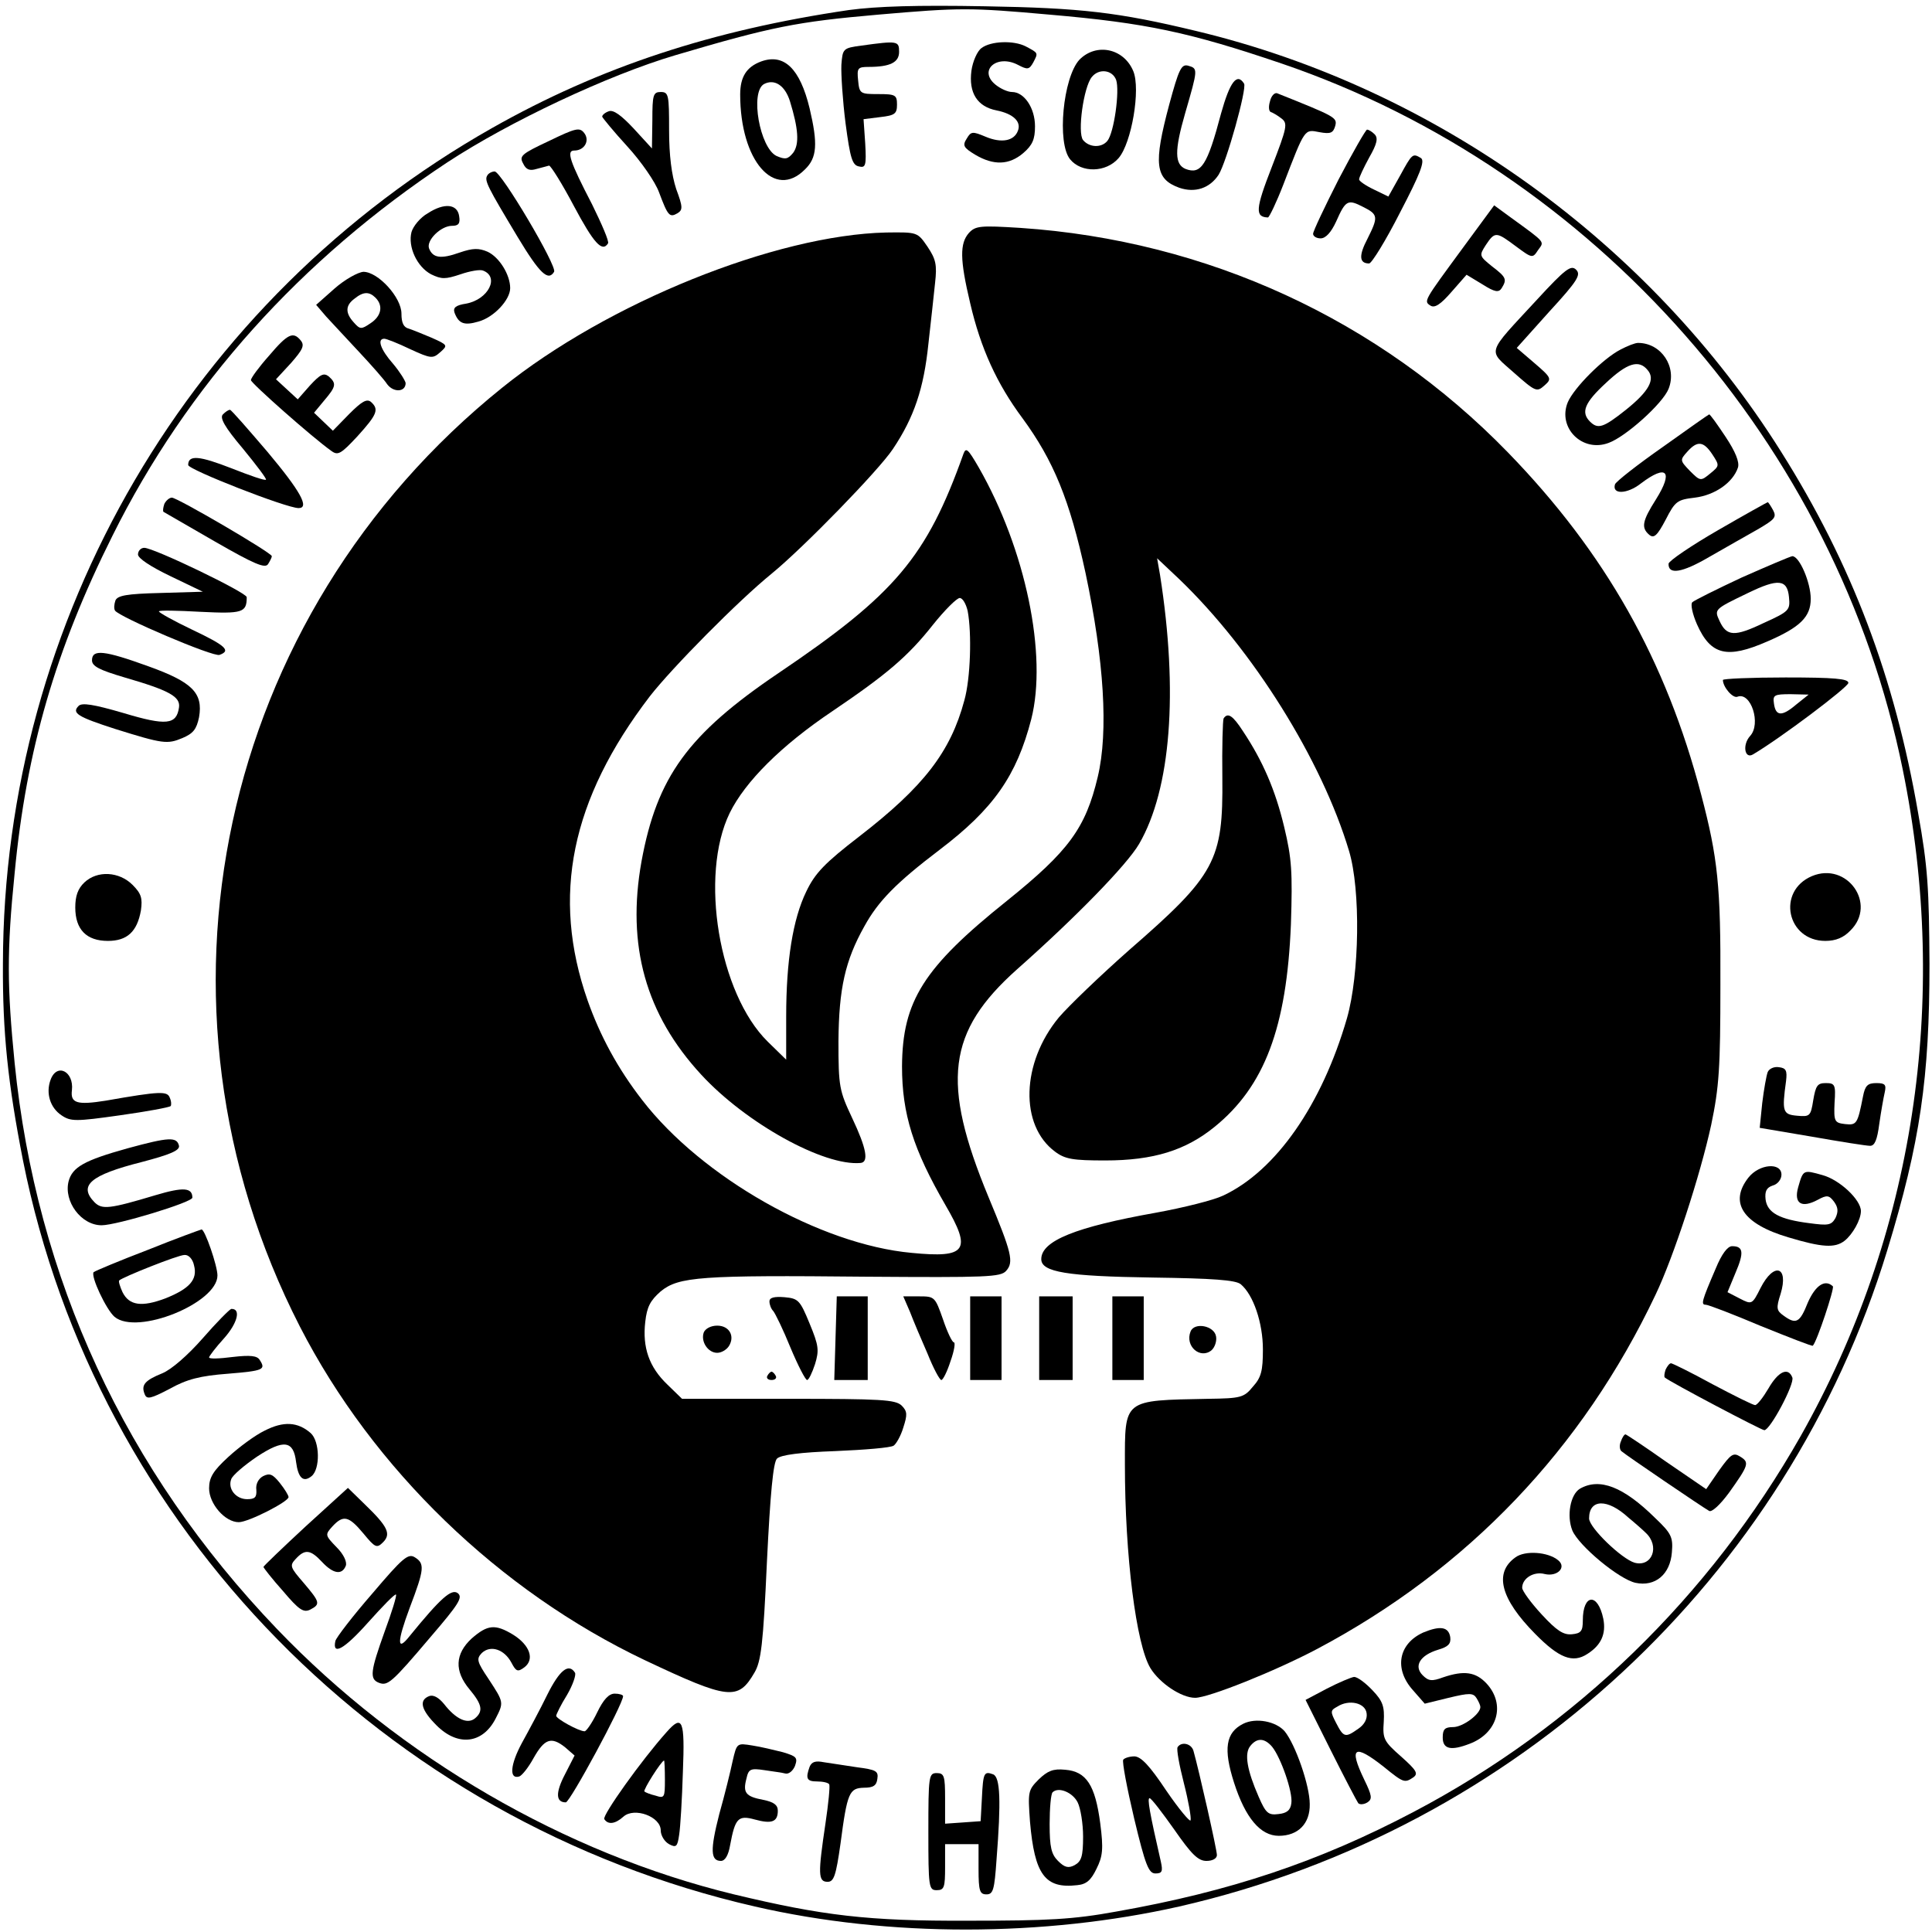 <?xml version="1.0" standalone="no"?>
<!DOCTYPE svg PUBLIC "-//W3C//DTD SVG 20010904//EN"
 "http://www.w3.org/TR/2001/REC-SVG-20010904/DTD/svg10.dtd">
<svg version="1.0" xmlns="http://www.w3.org/2000/svg"
 width="462pt" height="462pt" viewBox="0 0 462 462"
 preserveAspectRatio="xMidYMid meet">

<g transform="translate(0,462) scale(0.1,-0.1)"
fill="#000000" stroke="none">
<path d="M2030 4596 c-327 -48 -595 -136 -853 -282 -721 -408 -1169 -1173
-1170 -1999 -1 -164 12 -286 48 -470 175 -878 864 -1581 1750 -1784 321 -74
691 -73 1015 0 805 184 1454 785 1693 1569 79 259 101 412 101 685 -1 180 -4
232 -27 360 -56 325 -159 597 -328 865 -314 500 -826 869 -1399 1006 -187 45
-275 55 -505 59 -162 3 -258 0 -325 -9z m480 -11 c231 -20 334 -42 555 -117
748 -255 1328 -913 1485 -1688 113 -554 27 -1114 -244 -1594 -218 -384 -538
-695 -926 -899 -226 -119 -438 -190 -710 -238 -104 -19 -163 -22 -355 -22
-240 -1 -347 12 -560 63 -404 98 -798 327 -1093 635 -363 379 -575 838 -627
1353 -18 182 -19 267 0 454 28 295 98 535 234 807 178 358 450 661 801 893
148 97 383 208 545 256 230 68 290 80 485 97 196 17 220 17 410 0z"/>
<path d="M2060 4511 c-44 -6 -45 -7 -48 -46 -1 -22 3 -85 10 -140 11 -83 16
-100 32 -103 16 -4 18 2 15 55 l-4 58 40 5 c35 4 40 8 40 30 0 23 -4 25 -45
25 -43 0 -45 1 -48 33 -3 29 -1 32 25 32 52 0 73 11 73 36 0 26 -3 27 -90 15z"/>
<path d="M2347 4505 c-10 -7 -21 -32 -24 -54 -7 -53 14 -86 60 -95 40 -8 60
-27 51 -49 -9 -24 -39 -30 -77 -14 -31 13 -35 13 -45 -4 -11 -17 -8 -22 20
-39 44 -26 81 -25 115 4 22 19 28 33 28 64 0 44 -26 82 -55 82 -10 0 -28 8
-40 18 -41 34 4 73 54 47 23 -12 27 -12 37 6 12 23 12 22 -18 38 -29 15 -84
13 -106 -4z"/>
<path d="M2581 4477 c-39 -43 -54 -199 -22 -238 27 -33 86 -32 116 3 31 36 53
165 35 208 -23 55 -89 68 -129 27z m88 -48 c9 -26 -5 -127 -21 -146 -14 -17
-43 -16 -58 2 -14 17 1 127 21 151 17 21 49 17 58 -7z"/>
<path d="M1820 4473 c-35 -13 -50 -37 -50 -79 0 -158 82 -253 155 -179 29 28
31 61 11 146 -23 95 -61 132 -116 112z m69 -95 c20 -65 23 -102 8 -123 -13
-16 -19 -17 -40 -8 -40 19 -64 153 -30 172 25 13 50 -3 62 -41z"/>
<path d="M2796 4370 c-38 -142 -34 -178 24 -199 38 -13 73 -1 94 31 19 30 68
206 61 218 -17 27 -34 4 -55 -71 -33 -125 -48 -147 -85 -133 -26 11 -27 43 -1
133 31 107 31 107 7 114 -16 4 -22 -8 -45 -93z"/>
<path d="M1560 4333 l-1 -68 -44 48 c-29 31 -48 45 -59 41 -9 -3 -16 -9 -16
-13 1 -3 27 -35 60 -71 33 -36 67 -85 76 -110 21 -56 25 -61 44 -50 13 8 13
15 -3 58 -11 34 -17 80 -17 141 0 84 -1 91 -20 91 -18 0 -20 -7 -20 -67z"/>
<path d="M3037 4378 c-4 -13 -3 -24 2 -26 4 -1 16 -8 25 -15 16 -12 14 -21
-23 -117 -39 -100 -40 -119 -9 -120 3 0 20 35 37 79 52 135 50 132 86 125 27
-5 33 -2 38 15 5 20 1 22 -139 78 -6 2 -14 -6 -17 -19z"/>
<path d="M1313 4283 c-66 -31 -72 -36 -62 -54 7 -15 16 -18 32 -13 12 3 26 7
30 8 4 0 31 -43 59 -96 48 -90 68 -112 82 -90 3 5 -15 46 -38 93 -54 104 -62
129 -43 129 25 0 38 24 24 42 -11 14 -20 12 -84 -19z"/>
<path d="M3201 4191 c-33 -65 -61 -124 -61 -130 0 -6 8 -11 18 -11 12 0 25 14
37 40 23 52 28 54 65 35 36 -18 36 -24 10 -76 -21 -40 -20 -59 4 -59 6 0 40
55 74 122 48 92 60 123 50 130 -20 12 -21 11 -50 -42 l-28 -50 -35 17 c-19 9
-35 20 -35 24 0 5 11 28 24 52 19 33 22 47 13 56 -6 6 -14 11 -18 11 -3 0 -34
-54 -68 -119z"/>
<path d="M1165 4200 c-7 -12 1 -27 73 -147 53 -88 73 -106 87 -83 8 13 -126
239 -142 240 -6 0 -15 -4 -18 -10z"/>
<path d="M1023 4110 c-18 -10 -35 -31 -39 -45 -9 -35 13 -83 47 -101 25 -12
34 -12 70 0 23 8 47 12 54 9 40 -15 13 -69 -40 -79 -26 -4 -32 -10 -28 -22 10
-26 23 -31 57 -21 37 10 76 52 76 80 0 32 -26 74 -54 87 -21 9 -35 9 -67 -2
-45 -16 -64 -13 -73 10 -7 19 28 54 55 54 15 0 20 5 17 23 -4 29 -35 33 -75 7z"/>
<path d="M3498 4027 c-94 -128 -94 -127 -77 -138 10 -6 24 3 50 33 l36 41 38
-23 c30 -19 39 -20 46 -9 13 21 11 26 -23 52 -31 25 -31 26 -15 51 22 33 25
32 72 -3 39 -29 40 -29 53 -9 15 21 20 16 -64 77 l-41 30 -75 -102z"/>
<path d="M2317 4063 c-22 -25 -22 -63 3 -168 25 -108 64 -193 125 -275 74
-101 113 -195 151 -371 44 -208 55 -378 29 -487 -29 -122 -69 -177 -217 -296
-200 -160 -250 -240 -251 -396 0 -114 27 -199 104 -332 63 -108 51 -127 -81
-114 -219 20 -502 181 -644 365 -59 76 -101 154 -131 239 -87 249 -40 480 149
727 53 68 211 228 291 293 77 63 256 247 290 298 51 76 74 145 85 251 6 52 13
118 16 146 5 44 2 57 -18 87 -24 35 -24 35 -99 34 -264 -6 -666 -168 -918
-371 -679 -546 -879 -1474 -484 -2245 175 -341 476 -632 825 -798 201 -95 223
-97 262 -30 16 27 21 67 30 266 8 163 15 237 24 246 9 9 56 15 140 18 70 3
132 8 139 13 6 4 17 23 23 43 10 31 10 39 -4 53 -15 14 -48 16 -271 16 l-254
0 -35 34 c-44 42 -60 89 -53 150 4 36 12 51 37 73 43 35 94 39 493 35 286 -2
320 -1 333 14 19 21 13 44 -42 176 -114 275 -99 396 68 545 139 123 263 250
292 300 76 131 94 363 50 643 l-7 40 53 -50 c177 -170 341 -433 406 -650 28
-93 25 -295 -5 -400 -60 -207 -170 -365 -296 -424 -23 -11 -95 -29 -161 -41
-191 -34 -274 -67 -274 -111 0 -31 61 -41 266 -44 145 -2 199 -6 211 -16 30
-25 53 -92 53 -156 0 -51 -4 -67 -24 -89 -21 -26 -29 -28 -107 -29 -204 -4
-199 0 -199 -157 0 -219 27 -431 61 -487 22 -36 74 -71 107 -71 32 0 192 64
292 117 360 191 634 478 809 847 43 90 107 286 133 406 19 91 22 136 22 335 1
236 -6 303 -46 455 -84 321 -229 578 -462 818 -309 318 -720 507 -1166 537
-96 6 -107 5 -123 -12z"/>
<path d="M3675 3903 c-122 -132 -118 -118 -55 -174 52 -46 55 -47 73 -31 18
16 18 18 -24 54 l-42 36 78 87 c68 74 76 88 64 100 -12 12 -25 3 -94 -72z"/>
<path d="M800 3930 l-44 -39 24 -28 c14 -15 49 -53 79 -85 29 -31 60 -66 67
-77 15 -20 44 -19 44 3 -1 6 -14 27 -30 46 -30 34 -39 60 -21 60 5 0 33 -11
62 -25 50 -23 54 -23 72 -7 18 16 18 17 -20 34 -21 9 -46 19 -55 22 -13 3 -18
14 -18 36 0 39 -56 100 -91 100 -13 -1 -44 -18 -69 -40z m98 -22 c19 -19 14
-44 -12 -61 -22 -15 -25 -15 -40 2 -21 23 -20 41 2 57 21 17 35 17 50 2z"/>
<path d="M643 3769 c-24 -27 -43 -53 -43 -58 0 -7 148 -138 192 -169 16 -12
23 -8 63 35 47 52 52 64 32 82 -10 8 -22 1 -52 -29 l-39 -40 -23 22 -22 21 24
29 c29 34 30 41 11 58 -12 9 -20 5 -45 -22 l-29 -33 -26 24 -26 24 36 39 c28
32 33 42 23 54 -18 22 -31 16 -76 -37z"/>
<path d="M3875 3784 c-41 -21 -111 -91 -126 -126 -25 -61 35 -121 98 -97 41
15 129 94 143 129 21 52 -17 110 -73 110 -7 0 -25 -7 -42 -16z m65 -49 c19
-22 3 -51 -52 -95 -54 -43 -67 -47 -86 -28 -22 22 -13 45 38 92 51 48 79 57
100 31z"/>
<path d="M533 3629 c-8 -8 4 -30 48 -82 32 -39 57 -72 55 -74 -2 -3 -39 10
-82 27 -77 30 -104 33 -104 8 0 -11 235 -103 264 -103 27 0 4 41 -74 134 -47
55 -87 101 -90 101 -4 0 -11 -5 -17 -11z"/>
<path d="M3976 3551 c-60 -42 -111 -82 -114 -89 -8 -25 29 -24 62 2 62 47 78
29 36 -38 -33 -52 -36 -68 -16 -85 11 -9 19 -2 39 36 23 45 28 48 70 53 48 6
91 36 103 72 4 13 -6 38 -30 74 -20 30 -37 54 -39 53 -1 0 -51 -35 -111 -78z
m119 -18 c17 -26 17 -27 -5 -45 -23 -19 -24 -19 -49 6 -24 25 -24 26 -6 46 24
27 39 25 60 -7z"/>
<path d="M2304 3535 c-88 -247 -163 -336 -443 -525 -216 -146 -290 -248 -327
-450 -36 -201 10 -366 143 -510 107 -116 293 -219 381 -211 20 2 14 35 -20
107 -31 66 -33 75 -33 184 1 126 16 193 62 275 33 60 76 104 180 183 129 98
184 177 219 312 39 153 -13 406 -126 603 -25 43 -30 48 -36 32z m10 -376 c10
-53 7 -161 -8 -214 -33 -123 -97 -206 -251 -325 -83 -64 -106 -88 -127 -132
-32 -66 -48 -165 -48 -299 l0 -103 -44 43 c-117 115 -164 397 -91 547 37 75
123 161 245 243 130 88 181 131 241 207 28 35 57 64 64 64 7 0 15 -14 19 -31z"/>
<path d="M393 3415 c-3 -9 -4 -17 -2 -19 2 -1 57 -33 123 -71 94 -54 120 -65
127 -54 5 8 9 16 9 19 0 8 -226 140 -239 140 -6 0 -14 -7 -18 -15z"/>
<path d="M4108 3352 c-64 -37 -117 -73 -118 -80 -1 -27 32 -22 97 16 37 21 89
51 116 66 41 24 46 29 37 46 -6 11 -12 20 -13 19 -1 0 -55 -30 -119 -67z"/>
<path d="M330 3294 c0 -9 30 -29 78 -52 l77 -37 -102 -3 c-80 -2 -102 -6 -107
-18 -3 -9 -4 -19 -1 -24 9 -15 236 -112 250 -106 28 10 15 22 -65 60 -44 21
-80 41 -80 44 0 3 45 2 99 -1 101 -5 111 -2 111 35 0 11 -222 118 -245 118 -8
0 -15 -7 -15 -16z"/>
<path d="M4165 3239 c-60 -28 -114 -55 -118 -59 -5 -4 0 -28 11 -53 33 -74 72
-83 168 -41 79 34 104 59 104 102 0 39 -27 102 -44 102 -6 -1 -60 -24 -121
-51z m113 -47 c3 -31 1 -34 -61 -62 -69 -33 -88 -32 -105 5 -13 28 -13 28 68
67 72 35 94 33 98 -10z"/>
<path d="M220 3041 c0 -14 17 -23 78 -41 107 -31 134 -46 130 -72 -6 -41 -30
-44 -133 -13 -72 21 -99 25 -107 17 -17 -17 -3 -26 87 -55 115 -36 125 -37
161 -22 26 11 34 21 40 50 10 58 -16 84 -122 122 -105 38 -134 41 -134 14z"/>
<path d="M4120 2994 c0 -17 24 -45 35 -40 32 12 57 -65 30 -94 -19 -21 -13
-56 7 -44 66 39 228 161 228 171 0 10 -34 13 -150 13 -82 0 -150 -3 -150 -6z
m175 -59 c-34 -29 -49 -28 -53 3 -3 20 1 22 40 22 l43 -1 -30 -24z"/>
<path d="M2926 2902 c-2 -4 -4 -68 -3 -142 2 -198 -16 -232 -223 -412 -69 -61
-144 -133 -168 -161 -90 -109 -94 -258 -9 -321 24 -18 43 -21 120 -21 115 0
192 24 261 80 120 97 173 238 183 485 4 125 2 157 -16 232 -21 88 -51 158 -99
230 -24 37 -36 45 -46 30z"/>
<path d="M4333 2525 c-85 -36 -60 -155 32 -155 25 0 44 8 60 25 64 63 -8 165
-92 130z"/>
<path d="M202 2510 c-16 -15 -22 -33 -22 -60 0 -53 27 -80 78 -80 46 0 70 22
79 73 4 29 1 40 -20 61 -32 32 -84 35 -115 6z"/>
<path d="M4227 2056 c-3 -8 -9 -41 -13 -74 l-6 -59 124 -21 c68 -12 131 -22
140 -22 11 0 17 14 22 53 4 28 10 62 13 75 4 18 1 22 -20 22 -21 0 -27 -6 -32
-32 -13 -66 -15 -69 -43 -66 -25 3 -27 6 -25 51 3 43 1 47 -21 47 -20 0 -24
-6 -30 -41 -6 -38 -8 -40 -39 -37 -34 3 -36 10 -26 83 3 25 0 31 -17 33 -12 2
-24 -4 -27 -12z"/>
<path d="M121 2038 c-12 -32 -1 -67 26 -85 22 -15 34 -15 140 0 64 9 118 19
121 22 2 2 2 11 -2 20 -6 16 -22 16 -153 -7 -69 -11 -85 -6 -81 25 5 45 -36
66 -51 25z"/>
<path d="M305 1874 c-104 -29 -132 -45 -141 -79 -12 -48 30 -105 79 -105 36 0
217 55 217 66 0 24 -21 26 -88 6 -110 -33 -128 -35 -146 -17 -39 40 -10 65
112 96 69 18 92 28 90 39 -5 22 -24 21 -123 -6z"/>
<path d="M4181 1804 c-47 -60 -13 -111 96 -143 80 -24 111 -26 134 -8 19 15
39 50 39 71 0 27 -51 75 -92 86 -46 13 -46 13 -58 -29 -11 -39 8 -51 47 -30
22 12 27 11 39 -5 10 -14 10 -24 3 -39 -10 -17 -17 -18 -62 -12 -72 9 -101 25
-105 57 -2 19 2 28 17 33 12 3 21 15 21 26 0 30 -53 26 -79 -7z"/>
<path d="M353 1631 c-68 -26 -125 -50 -129 -53 -8 -9 30 -90 50 -107 54 -45
246 33 246 99 0 23 -30 110 -38 110 -4 -1 -62 -22 -129 -49z m111 -37 c9 -34
-11 -56 -69 -79 -56 -21 -86 -17 -102 15 -6 13 -10 26 -8 28 8 8 141 61 156
61 10 1 20 -10 23 -25z"/>
<path d="M4103 1587 c-34 -79 -36 -87 -24 -87 6 0 66 -23 132 -51 67 -27 123
-49 124 -47 10 10 52 137 48 142 -19 18 -42 2 -60 -39 -19 -48 -28 -53 -58
-31 -17 12 -18 18 -7 52 20 66 -16 77 -48 14 -20 -40 -21 -40 -50 -25 l-29 15
19 46 c21 49 19 64 -8 64 -11 0 -25 -19 -39 -53z"/>
<path d="M1840 1508 c0 -8 4 -18 9 -23 5 -6 24 -45 41 -87 18 -43 36 -78 40
-78 4 0 12 17 19 38 10 33 9 44 -13 97 -23 56 -27 60 -60 63 -25 2 -36 -1 -36
-10z"/>
<path d="M1998 1420 l-3 -100 40 0 40 0 0 100 0 100 -37 0 -37 0 -3 -100z"/>
<path d="M2176 1483 c8 -21 27 -66 42 -100 14 -35 29 -63 33 -63 4 0 14 20 22
45 9 25 12 45 8 45 -4 0 -16 25 -26 55 -19 54 -20 55 -57 55 l-38 0 16 -37z"/>
<path d="M2320 1420 l0 -100 38 0 37 0 0 100 0 100 -37 0 -38 0 0 -100z"/>
<path d="M2485 1420 l0 -100 40 0 40 0 0 100 0 100 -40 0 -40 0 0 -100z"/>
<path d="M2660 1420 l0 -100 38 0 37 0 0 100 0 100 -37 0 -38 0 0 -100z"/>
<path d="M485 1420 c-36 -41 -75 -75 -97 -84 -42 -17 -51 -28 -42 -50 5 -13
14 -11 60 13 41 23 73 31 139 36 86 7 91 10 76 33 -6 10 -22 12 -65 7 -31 -4
-56 -5 -56 -1 0 3 16 24 36 46 32 36 41 71 17 70 -4 -1 -35 -32 -68 -70z"/>
<path d="M1683 1434 c-8 -22 10 -49 32 -49 10 0 22 7 28 16 15 24 1 49 -28 49
-15 0 -28 -7 -32 -16z"/>
<path d="M2847 1436 c-14 -35 23 -67 50 -45 8 7 13 22 11 33 -4 26 -52 35 -61
12z"/>
<path d="M3983 1345 c-3 -9 -4 -17 -2 -19 11 -10 231 -126 238 -126 14 0 73
111 67 126 -10 26 -34 14 -57 -26 -13 -22 -27 -40 -32 -40 -5 0 -51 23 -102
50 -51 28 -96 50 -99 50 -4 0 -9 -7 -13 -15z"/>
<path d="M1835 1330 c-3 -5 1 -10 10 -10 9 0 13 5 10 10 -3 6 -8 10 -10 10 -2
0 -7 -4 -10 -10z"/>
<path d="M633 1199 c-23 -11 -62 -40 -87 -63 -36 -33 -46 -49 -46 -75 0 -37
38 -81 71 -81 23 0 119 49 119 60 0 4 -9 19 -21 34 -17 21 -24 24 -40 16 -11
-6 -18 -19 -16 -33 1 -17 -3 -22 -22 -22 -27 0 -47 25 -38 48 3 9 31 33 62 54
64 42 87 38 93 -13 5 -38 17 -50 37 -34 21 17 20 83 -2 103 -31 27 -65 29
-110 6z"/>
<path d="M3876 1173 c-4 -9 -3 -19 1 -23 10 -9 194 -134 210 -143 6 -4 26 14
48 44 47 66 49 72 26 86 -16 10 -22 6 -50 -33 l-31 -45 -95 65 c-51 36 -96 66
-98 66 -3 0 -8 -8 -11 -17z"/>
<path d="M3778 1060 c-23 -14 -32 -65 -18 -100 16 -37 111 -116 151 -125 47
-10 83 20 87 73 3 36 -1 45 -40 82 -76 75 -133 97 -180 70z m116 -69 c17 -14
35 -30 41 -36 35 -32 16 -83 -26 -72 -31 9 -109 84 -109 106 0 47 44 48 94 2z"/>
<path d="M731 970 c-55 -51 -101 -95 -101 -97 0 -2 21 -29 47 -58 38 -45 49
-52 65 -44 25 13 23 18 -16 64 -32 37 -34 41 -19 57 22 24 35 23 63 -7 27 -29
48 -32 57 -9 3 9 -5 27 -22 44 -28 29 -28 30 -10 50 26 28 39 25 74 -17 28
-34 32 -36 47 -21 20 20 11 38 -44 91 l-40 39 -101 -92z"/>
<path d="M890 809 c-47 -54 -86 -105 -88 -113 -8 -36 21 -20 78 44 35 39 64
69 67 67 2 -3 -10 -42 -27 -88 -34 -95 -37 -114 -14 -123 21 -8 30 -1 124 110
67 78 77 94 65 104 -15 12 -41 -11 -116 -103 -30 -38 -30 -14 1 69 35 92 36
105 12 120 -16 10 -29 -1 -102 -87z"/>
<path d="M3624 896 c-52 -37 -36 -99 47 -183 57 -58 90 -71 125 -48 33 21 45
48 38 84 -13 63 -49 60 -49 -4 0 -25 -4 -31 -26 -33 -20 -2 -36 8 -72 47 -26
28 -47 57 -47 64 0 23 28 40 54 33 30 -7 53 16 32 33 -24 20 -79 24 -102 7z"/>
<path d="M1128 702 c-40 -37 -42 -78 -5 -122 30 -36 33 -52 13 -69 -18 -15
-46 -2 -74 34 -13 16 -26 23 -36 19 -25 -10 -19 -33 18 -70 51 -51 110 -44
141 16 20 39 20 39 -16 94 -29 43 -30 49 -17 63 21 20 54 9 71 -23 11 -21 15
-23 31 -11 25 19 13 53 -27 78 -43 26 -61 24 -99 -9z"/>
<path d="M3403 716 c-59 -27 -70 -87 -24 -138 l28 -32 57 14 c50 12 59 12 67
-1 5 -8 9 -17 9 -21 0 -17 -42 -48 -65 -48 -20 0 -25 -5 -25 -25 0 -28 20 -32
64 -15 67 25 87 94 41 144 -26 28 -54 32 -104 15 -27 -10 -35 -9 -49 5 -22 22
-6 48 37 61 24 7 31 14 29 30 -4 25 -24 28 -65 11z"/>
<path d="M1309 568 c-17 -35 -45 -87 -61 -116 -28 -52 -31 -88 -6 -80 7 3 22
22 34 44 26 46 42 52 75 26 l23 -20 -23 -45 c-23 -44 -22 -67 2 -67 10 0 137
235 137 254 0 3 -9 6 -20 6 -14 0 -27 -14 -42 -45 -12 -25 -26 -45 -30 -45
-14 0 -68 30 -68 37 0 3 11 26 26 50 14 24 22 48 19 53 -15 24 -37 6 -66 -52z"/>
<path d="M3173 582 l-51 -27 60 -120 c33 -66 63 -123 66 -127 4 -4 14 -3 22 2
12 8 11 16 -8 55 -37 77 -24 86 47 30 48 -39 50 -39 71 -25 12 9 7 17 -30 50
-41 36 -44 42 -41 83 2 36 -2 49 -27 75 -17 18 -36 32 -44 32 -7 -1 -36 -13
-65 -28z m95 -59 c2 -13 -5 -27 -20 -37 -31 -22 -35 -21 -53 14 -14 27 -14 30
3 39 28 18 67 9 70 -16z"/>
<path d="M2973 498 c-42 -21 -48 -60 -22 -141 27 -84 63 -127 107 -127 46 0
75 29 74 76 0 44 -34 142 -60 174 -21 24 -69 33 -99 18z m69 -55 c21 -26 50
-109 46 -135 -2 -17 -11 -24 -31 -26 -24 -3 -30 2 -47 41 -28 64 -35 104 -20
122 16 20 34 19 52 -2z"/>
<path d="M1594 478 c-60 -67 -154 -199 -149 -208 9 -14 26 -12 46 6 26 23 89
0 89 -33 0 -12 9 -27 20 -33 17 -9 20 -6 24 22 3 18 7 86 9 151 5 125 -1 138
-39 95z m-4 -114 c0 -42 -1 -45 -22 -38 -13 3 -25 8 -27 10 -4 3 41 74 47 74
1 0 2 -21 2 -46z"/>
<path d="M1752 409 c-5 -24 -19 -81 -32 -127 -22 -86 -21 -112 4 -112 10 0 18
14 22 38 12 64 19 72 59 61 40 -11 55 -6 55 21 0 14 -10 21 -35 26 -42 8 -49
17 -40 51 5 23 10 25 43 20 20 -3 43 -6 50 -8 8 -2 18 6 23 18 7 20 4 23 -29
33 -20 5 -53 13 -73 16 -37 6 -37 6 -47 -37z"/>
<path d="M2816 442 c-3 -5 4 -43 15 -86 11 -43 18 -83 16 -89 -1 -5 -28 27
-58 71 -40 60 -60 81 -76 82 -12 0 -24 -4 -27 -8 -3 -5 9 -68 26 -140 27 -113
35 -132 51 -132 16 0 18 5 13 28 -27 118 -33 152 -27 152 4 0 30 -34 59 -75
41 -59 57 -75 77 -75 15 0 25 6 25 14 0 13 -43 203 -56 249 -5 18 -29 23 -38
9z"/>
<path d="M1936 395 c-10 -28 -7 -35 18 -35 14 0 27 -3 29 -7 2 -5 -2 -46 -9
-93 -18 -121 -18 -140 5 -140 15 0 20 14 31 92 16 122 21 132 56 133 22 0 30
5 32 21 3 19 -3 22 -49 28 -28 4 -64 10 -79 12 -20 4 -29 1 -34 -11z"/>
<path d="M2484 365 c-26 -26 -26 -30 -21 -101 11 -127 36 -161 113 -152 22 2
33 12 46 39 15 30 17 47 9 109 -12 91 -33 124 -84 128 -29 3 -42 -3 -63 -23z
m93 -55 c7 -14 13 -51 13 -82 0 -47 -4 -59 -20 -68 -15 -8 -24 -6 -40 10 -16
16 -20 33 -20 88 0 38 3 72 7 76 14 14 48 0 60 -24z"/>
<path d="M2220 240 c0 -133 1 -140 20 -140 18 0 20 7 20 55 l0 55 40 0 40 0 0
-60 c0 -52 3 -60 19 -60 16 0 19 11 24 83 11 140 9 197 -8 204 -22 8 -24 4
-27 -57 l-3 -55 -42 -3 -43 -3 0 60 c0 54 -2 61 -20 61 -19 0 -20 -7 -20 -140z"/>
</g>
</svg>
